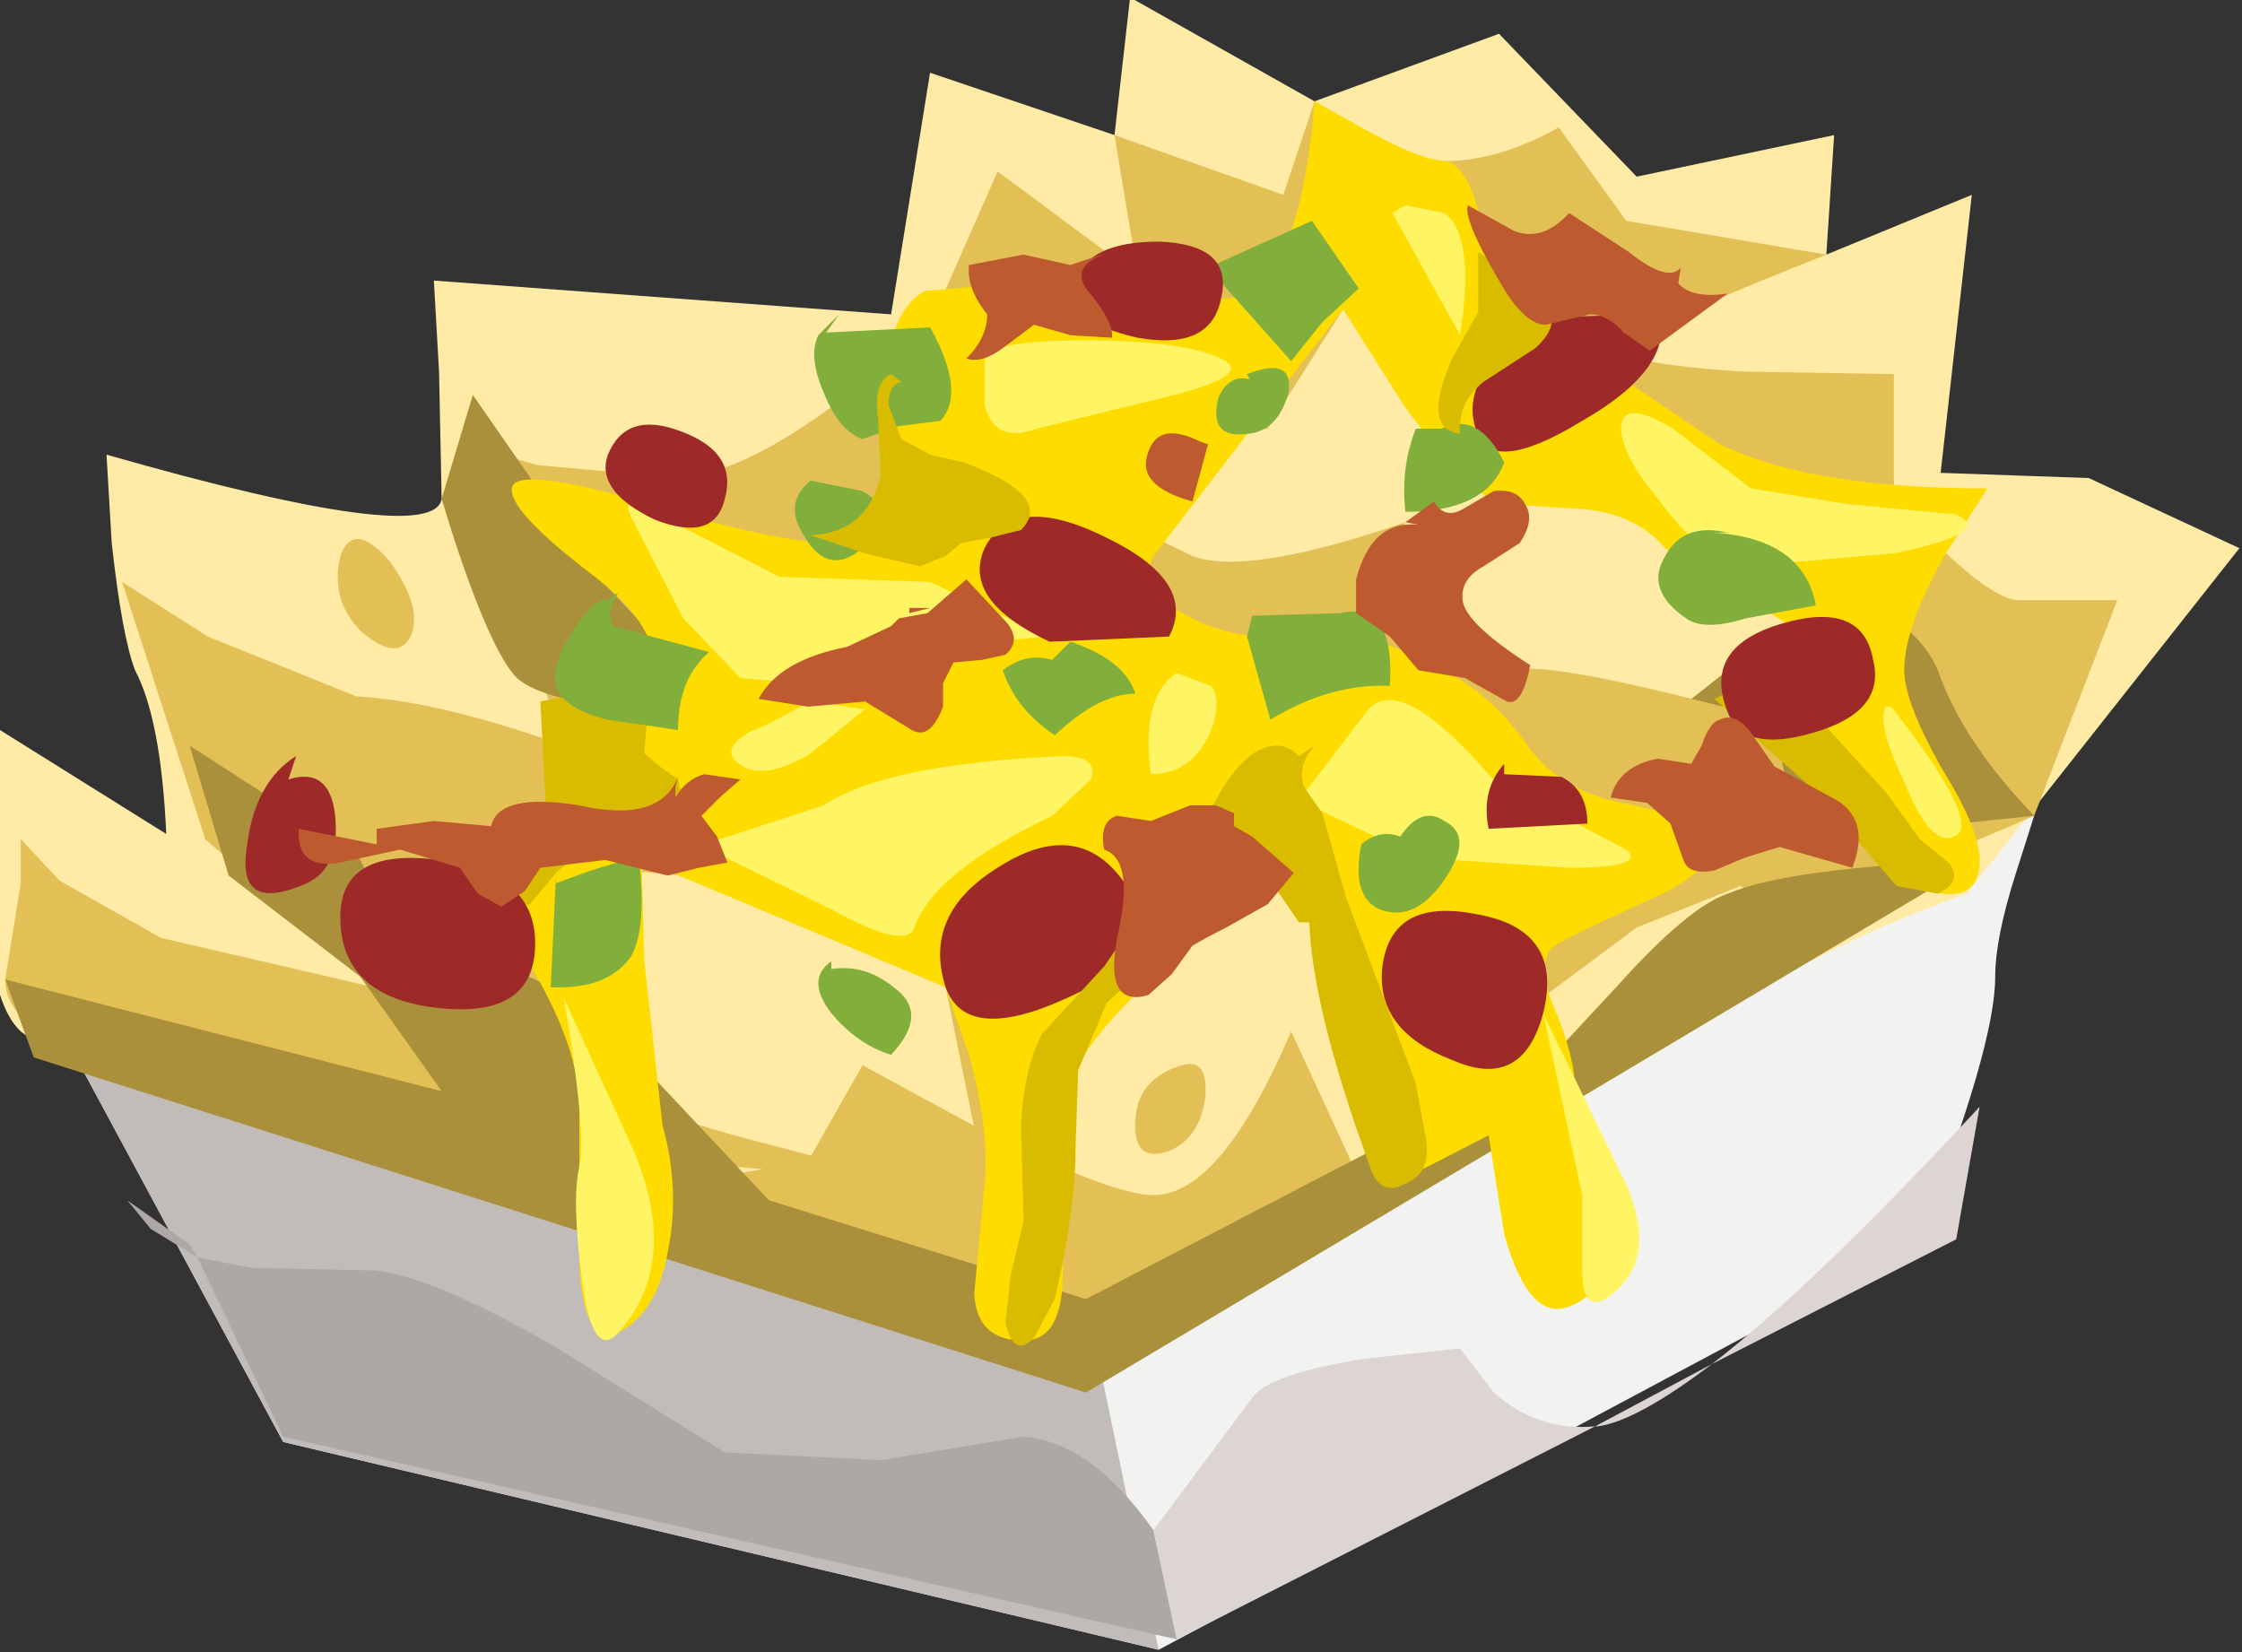 <?xml version="1.0" encoding="UTF-8" standalone="no"?>
<svg xmlns:xlink="http://www.w3.org/1999/xlink" height="31.8px" width="43.15px" xmlns="http://www.w3.org/2000/svg">
  <rect width="100%" height="100%" fill="#333333" stroke="none"/>
  <g transform="matrix(1.0, 0.0, 0.0, 1.0, 0.0, 0.0)">
    <use height="31.8" transform="matrix(1.0, 0.0, 0.0, 1.0, -0.25, -0.05)" width="43.35" xlink:href="#shape0"/>
  </g>
  <defs>
    <g id="shape0" transform="matrix(1.0, 0.0, 0.0, 1.0, 0.25, 0.05)">
      <path d="M39.15 15.7 L38.8 16.8 Q38.4 18.05 38.4 18.8 38.4 20.15 36.9 23.95 L22.3 31.75 5.45 27.75 1.3 20.05 39.15 15.7" fill="#f2f3f1" fill-rule="evenodd" stroke="none"/>
      <path d="M15.6 18.35 Q16.3 18.8 20.25 24.8 L20.9 25.0 22.3 31.75 5.45 27.75 1.3 20.05 15.6 18.35" fill="#c2bcb9" fill-rule="evenodd" stroke="none"/>
      <path d="M2.6 12.9 Q2.35 12.25 2.15 10.45 L2.05 8.75 Q8.35 10.55 8.5 9.6 L8.45 7.15 8.35 5.4 17.15 6.05 17.9 1.4 21.45 2.6 21.75 -0.05 25.3 1.95 28.85 0.65 31.5 3.4 35.3 2.6 35.15 4.9 37.95 3.75 37.35 9.1 40.2 9.2 43.1 10.55 37.85 17.2 Q35.15 18.15 32.5 19.85 30.35 21.2 26.05 23.0 21.45 24.9 20.25 24.8 L13.8 23.55 Q8.4 22.4 7.2 21.85 L3.6 20.85 Q1.0 20.35 0.4 19.85 -0.3 19.2 -0.25 16.55 L0.0 14.05 3.2 16.05 Q3.1 13.85 2.6 12.9" fill="#ffeba6" fill-rule="evenodd" stroke="none"/>
      <path d="M26.05 22.45 L26.8 22.8 20.6 25.65 12.95 22.8 15.55 22.35 16.6 20.5 18.9 21.75 Q21.4 23.0 22.2 23.0 23.5 23.0 24.85 19.85 L26.05 22.45" fill="#e3c056" fill-rule="evenodd" stroke="none"/>
      <path d="M4.0 12.25 L6.85 13.4 Q8.5 13.5 10.85 14.35 L8.9 8.55 10.35 8.95 13.05 9.2 Q14.8 9.1 17.9 6.25 L19.2 3.3 21.9 5.3 21.45 2.6 24.7 3.75 25.3 1.95 26.15 2.5 Q27.2 3.1 27.8 3.1 28.85 3.1 30.0 2.45 L31.3 4.25 35.15 4.9 Q32.5 5.95 31.3 6.55 30.6 6.95 33.5 7.15 L36.45 7.2 36.45 9.6 37.35 10.55 Q38.4 11.55 38.85 11.55 L40.75 11.55 39.15 15.7 Q35.75 17.2 34.3 17.3 33.35 17.45 32.6 15.65 L32.05 13.85 35.15 11.4 Q32.8 9.6 30.45 9.6 28.95 9.6 27.3 7.8 L25.85 5.95 24.4 8.25 19.85 9.2 22.95 10.7 Q24.0 11.1 27.05 10.05 L26.5 11.7 26.2 13.35 29.4 14.35 Q26.9 14.15 26.3 13.7 L26.2 13.35 Q21.5 11.9 20.15 12.25 19.05 12.45 16.4 12.25 L14.05 12.05 14.55 16.15 19.95 17.5 9.95 16.55 10.35 18.3 Q10.85 20.15 11.3 20.65 11.8 21.25 14.7 22.0 L17.75 22.8 7.9 21.85 3.75 20.8 1.3 20.05 Q0.1 19.65 0.1 18.85 L0.4 17.0 0.4 16.15 1.15 16.95 3.1 18.05 7.2 19.0 3.95 16.15 2.35 11.2 4.0 12.25" fill="#e3c056" fill-rule="evenodd" stroke="none"/>
      <path d="M0.1 18.85 L8.5 21.0 5.55 16.85 Q8.8 19.85 9.55 18.85 10.0 18.2 12.45 20.6 L14.8 23.1 20.9 25.0 29.85 20.35 31.15 18.95 Q32.5 17.45 33.25 17.2 34.4 16.7 38.1 16.55 L20.9 26.8 0.65 20.35 0.1 18.85" fill="#ab903b" fill-rule="evenodd" stroke="none"/>
      <path d="M8.5 9.6 L9.1 7.6 11.6 11.2 13.95 13.7 Q10.7 13.7 9.95 13.05 9.45 12.55 8.7 10.25 L8.5 9.6" fill="#ab903b" fill-rule="evenodd" stroke="none"/>
      <path d="M35.15 11.4 L36.1 11.7 Q37.1 12.25 37.35 13.05 37.85 14.35 39.15 15.7 L35.75 16.05 Q35.05 16.3 33.2 15.2 31.4 14.1 32.05 13.85 L35.15 11.4" fill="#ab903b" fill-rule="evenodd" stroke="none"/>
      <path d="M25.85 11.4 L27.25 12.25 29.15 12.9 Q29.85 12.7 34.1 13.85 L34.75 16.55 31.5 17.85 26.6 21.5 25.3 16.55 21.75 18.65 18.8 21.95 18.2 19.0 Q18.15 18.5 16.8 17.7 L15.55 17.0 18.55 14.7 20.05 15.7 Q21.7 16.6 22.5 16.05 23.8 15.0 25.85 11.4" fill="#e3c056" fill-rule="evenodd" stroke="none"/>
      <path d="M11.45 11.1 Q9.8 9.85 9.85 9.4 9.9 8.9 13.0 9.85 16.3 10.8 16.75 10.25 17.1 9.8 17.05 7.8 17.0 6.05 17.8 5.6 L20.65 5.35 23.5 5.75 Q25.0 5.75 25.3 1.95 L26.2 2.45 Q27.25 3.05 27.8 3.1 28.2 3.15 28.45 4.05 28.65 5.1 29.25 5.6 L30.85 6.3 Q31.4 6.45 31.3 6.55 31.1 6.9 31.4 7.4 L33.1 8.55 Q34.85 9.4 38.25 9.4 L37.45 10.65 Q36.65 12.05 36.65 12.9 36.65 13.5 37.35 14.75 38.1 15.95 38.1 16.55 38.1 17.4 37.15 17.15 36.25 16.95 35.75 16.05 L34.3 14.5 33.25 13.85 Q34.55 13.4 34.85 12.7 35.05 12.35 33.9 11.7 L32.05 10.55 Q31.5 9.9 30.5 9.8 L28.95 9.7 Q28.45 9.7 27.05 7.85 L25.85 5.95 22.2 10.7 Q21.85 11.35 22.85 11.85 23.75 12.35 25.0 12.25 26.2 12.1 27.4 12.7 28.65 13.25 29.4 14.35 30.0 15.2 31.2 15.45 32.5 15.7 32.8 16.05 33.25 16.55 32.0 17.2 30.45 17.9 30.0 18.15 29.55 18.4 29.85 19.25 30.35 20.4 30.3 21.0 L30.75 23.3 Q31.1 24.75 30.3 25.1 29.45 25.55 28.95 23.75 L28.65 21.85 26.8 22.8 25.3 16.55 22.95 18.15 Q20.6 20.1 20.45 21.3 L20.45 24.35 Q20.5 25.8 19.7 25.8 18.8 25.8 18.75 24.9 L18.95 22.8 Q19.05 21.75 18.65 20.3 L18.2 19.0 12.35 16.55 12.4 18.5 12.75 21.65 Q13.1 22.9 12.85 24.1 12.65 25.25 11.9 25.65 11.25 25.95 11.15 24.35 L11.15 21.3 Q11.15 20.2 10.25 18.65 L9.25 17.3 Q11.6 15.4 12.45 13.4 13.0 12.3 11.45 11.1" fill="#fedc00" fill-rule="evenodd" stroke="none"/>
      <path d="M13.2 12.9 Q12.75 13.15 12.45 13.9 L12.4 14.5 12.7 14.75 13.05 15.0 13.15 15.45 12.25 16.1 Q11.15 16.35 10.7 16.8 L10.2 17.4 Q9.95 17.5 9.85 16.8 9.7 16.25 10.0 16.05 L10.5 15.45 10.45 14.45 10.4 13.5 11.2 13.35 12.15 13.45 12.85 13.0 13.2 12.55 13.2 12.9" fill="#d9bc00" fill-rule="evenodd" stroke="none"/>
      <path d="M34.75 12.9 Q34.65 13.5 35.25 14.1 L36.3 15.25 36.95 16.15 37.5 16.6 Q37.8 16.95 37.3 17.2 L36.5 17.05 35.9 16.35 34.85 15.15 33.95 14.35 33.0 13.45 33.85 13.05 34.55 12.6 34.75 12.9" fill="#d9bc00" fill-rule="evenodd" stroke="none"/>
      <path d="M17.9 11.2 L20.15 12.25 16.9 12.55 15.45 13.15 14.25 13.05 13.15 11.9 12.2 10.05 Q11.8 9.35 12.85 10.0 L15.0 11.1 17.9 11.2" fill="#fff464" fill-rule="evenodd" stroke="none"/>
      <path d="M18.95 6.9 Q19.05 6.55 20.9 6.55 22.75 6.55 23.5 6.9 24.15 7.2 22.6 7.6 L19.95 8.25 Q19.15 8.55 18.95 7.8 L18.95 6.9" fill="#fff464" fill-rule="evenodd" stroke="none"/>
      <path d="M26.8 4.1 L27.05 3.95 27.8 4.1 Q28.4 4.55 28.1 6.45 L26.8 4.1" fill="#fff464" fill-rule="evenodd" stroke="none"/>
      <path d="M20.45 14.55 Q21.15 14.55 21.0 15.0 L20.25 15.7 Q17.95 16.8 17.6 17.85 17.45 18.3 16.0 17.5 L13.65 16.35 Q13.1 16.25 13.85 16.15 L15.85 15.5 Q17.05 14.7 20.45 14.55" fill="#fff464" fill-rule="evenodd" stroke="none"/>
      <path d="M26.3 13.7 Q26.9 12.9 28.65 14.9 29.05 15.35 30.05 15.7 L31.3 16.35 Q31.7 16.7 30.2 16.7 L27.95 16.55 Q27.4 16.55 26.15 15.95 L25.0 15.4 26.3 13.7" fill="#fff464" fill-rule="evenodd" stroke="none"/>
      <path d="M31.2 8.25 Q31.2 7.65 32.2 8.25 L33.7 9.4 35.55 9.7 37.65 9.9 Q38.4 10.25 36.45 10.65 L33.55 10.9 Q32.75 10.75 31.95 9.65 31.2 8.75 31.2 8.25" fill="#fff464" fill-rule="evenodd" stroke="none"/>
      <path d="M10.85 19.2 L12.2 22.15 Q13.1 24.3 11.9 25.65 11.4 26.2 11.2 24.6 11.0 23.1 11.15 22.45 11.3 21.85 10.85 19.2" fill="#fff464" fill-rule="evenodd" stroke="none"/>
      <path d="M6.55 10.7 Q6.8 10.0 7.5 10.8 8.15 11.7 7.9 12.25 7.65 12.75 6.95 12.15 6.35 11.55 6.55 10.7" fill="#e3c056" fill-rule="evenodd" stroke="none"/>
      <path d="M22.75 20.5 Q23.25 20.35 23.2 21.1 23.1 21.9 22.5 22.15 21.8 22.4 21.85 21.55 21.9 20.75 22.75 20.5" fill="#e3c056" fill-rule="evenodd" stroke="none"/>
      <path d="M4.4 16.85 L3.65 14.35 6.75 16.35 Q7.3 16.7 7.2 19.0 L4.4 16.85" fill="#ab903b" fill-rule="evenodd" stroke="none"/>
      <path d="M2.45 23.1 L3.65 23.95 3.8 24.2 2.9 23.65 2.45 23.1 M3.8 24.2 L4.85 24.4 7.2 24.45 Q8.3 24.55 10.65 25.9 L13.95 27.95 16.95 28.1 19.7 27.65 Q21.0 27.75 22.2 29.45 L22.65 31.55 5.45 27.65 3.8 24.2" fill="#ada8a5" fill-rule="evenodd" stroke="none"/>
      <path d="M32.95 26.25 Q34.9 24.75 38.1 21.3 L37.65 23.85 32.95 26.25 Q31.5 27.35 30.75 27.45 L30.7 27.45 22.65 31.55 22.2 29.45 24.1 26.9 Q24.4 26.45 26.25 26.15 L28.1 25.95 28.75 26.8 Q29.6 27.55 30.7 27.45 L32.95 26.25" fill="#dcd5d2" fill-rule="evenodd" stroke="none"/>
      <path d="M29.7 19.5 L31.3 22.8 Q31.95 24.3 30.9 25.0 30.45 25.25 30.45 24.45 L30.45 23.0 29.7 19.5" fill="#fff464" fill-rule="evenodd" stroke="none"/>
      <path d="M18.95 10.55 Q19.5 9.45 21.3 10.35 23.05 11.2 22.5 12.25 L20.2 12.35 Q18.5 11.55 18.95 10.55" fill="#9e2929" fill-rule="evenodd" stroke="none"/>
      <path d="M6.55 17.65 Q6.55 16.3 8.45 16.55 10.3 16.8 10.3 18.15 10.3 19.6 8.45 19.4 6.55 19.2 6.55 17.65" fill="#9e2929" fill-rule="evenodd" stroke="none"/>
      <path d="M18.2 19.0 Q17.75 17.6 19.2 16.7 20.75 15.7 21.65 17.0 22.45 18.35 20.55 19.2 18.6 20.1 18.2 19.0" fill="#9e2929" fill-rule="evenodd" stroke="none"/>
      <path d="M26.6 18.65 Q26.75 17.25 28.45 17.6 30.1 17.9 29.7 19.5 29.3 21.0 27.95 20.4 26.5 19.85 26.6 18.65" fill="#9e2929" fill-rule="evenodd" stroke="none"/>
      <path d="M28.4 8.25 Q28.05 7.15 29.8 6.1 L31.95 6.05 Q32.2 7.1 30.45 8.1 28.65 9.2 28.4 8.25" fill="#9e2929" fill-rule="evenodd" stroke="none"/>
      <path d="M11.7 8.75 Q12.05 7.9 13.1 8.3 14.2 8.7 13.95 9.6 13.75 10.45 12.6 10.0 11.45 9.45 11.7 8.75" fill="#9e2929" fill-rule="evenodd" stroke="none"/>
      <path d="M34.3 12.0 Q35.85 11.55 36.05 12.7 36.3 13.7 34.9 14.1 33.55 14.5 33.25 13.7 32.75 12.45 34.3 12.0" fill="#9e2929" fill-rule="evenodd" stroke="none"/>
      <path d="M15.75 6.45 L16.15 6.05 15.9 6.4 17.9 6.3 Q18.6 7.55 18.1 8.1 L17.3 8.2 16.6 8.45 Q16.15 8.3 15.85 7.55 15.55 6.85 15.75 6.45" fill="#82ae3c" fill-rule="evenodd" stroke="none"/>
      <path d="M23.25 5.15 L24.25 4.7 25.25 4.25 26.15 5.55 25.45 6.2 24.85 6.95 23.25 5.15" fill="#82ae3c" fill-rule="evenodd" stroke="none"/>
      <path d="M24.0 12.25 L24.1 11.85 25.8 11.8 Q26.85 11.55 26.75 13.2 25.6 13.15 24.45 13.85 L24.0 12.25" fill="#82ae3c" fill-rule="evenodd" stroke="none"/>
      <path d="M20.25 12.7 L20.6 12.35 Q21.65 12.7 21.85 13.35 21.15 13.35 20.3 14.15 19.55 13.65 19.3 12.9 19.75 12.55 20.25 12.7" fill="#82ae3c" fill-rule="evenodd" stroke="none"/>
      <path d="M10.7 16.85 L10.7 17.0 Q12.0 16.5 12.3 16.55 12.45 17.85 12.15 18.4 11.7 19.05 10.6 19.0 L10.7 16.85" fill="#82ae3c" fill-rule="evenodd" stroke="none"/>
      <path d="M16.0 18.5 L16.0 18.65 Q16.65 18.55 17.2 19.0 17.9 19.5 17.15 20.3 16.5 20.1 16.0 19.5 15.5 18.85 16.0 18.5" fill="#82ae3c" fill-rule="evenodd" stroke="none"/>
      <path d="M26.95 16.1 Q27.35 15.5 27.8 15.8 28.4 16.1 27.75 17.0 27.2 17.75 26.55 17.5 26.0 17.25 26.2 16.25 26.55 15.95 26.95 16.1" fill="#82ae3c" fill-rule="evenodd" stroke="none"/>
      <path d="M33.25 10.25 L32.95 10.25 Q34.7 10.35 34.95 11.65 L33.6 11.9 Q32.8 12.15 32.45 11.9 31.65 11.35 32.05 10.7 32.4 10.05 33.25 10.25" fill="#82ae3c" fill-rule="evenodd" stroke="none"/>
      <path d="M11.7 11.55 L11.9 11.4 Q11.65 11.8 11.8 12.05 L13.65 12.55 Q13.05 13.05 13.05 14.05 L11.7 13.85 Q10.85 13.65 10.7 13.2 10.6 12.8 11.05 12.1 11.5 11.45 11.7 11.55" fill="#82ae3c" fill-rule="evenodd" stroke="none"/>
      <path d="M15.6 9.25 L16.6 9.45 Q17.3 9.85 16.6 10.55 15.95 11.1 15.5 10.35 15.05 9.7 15.6 9.25" fill="#82ae3c" fill-rule="evenodd" stroke="none"/>
      <path d="M24.05 7.3 L24.0 7.2 Q24.9 6.85 24.8 7.55 24.6 8.3 24.0 8.35 23.25 8.45 23.45 7.65 23.65 7.2 24.05 7.3" fill="#82ae3c" fill-rule="evenodd" stroke="none"/>
      <path d="M27.75 8.25 Q28.45 7.9 28.95 8.9 28.6 9.85 27.05 9.85 26.95 9.0 27.25 8.25 L27.75 8.25" fill="#82ae3c" fill-rule="evenodd" stroke="none"/>
      <path d="M20.7 5.4 Q20.95 4.65 22.3 4.65 23.75 4.7 23.5 5.75 23.3 6.75 21.9 6.5 20.5 6.2 20.7 5.4" fill="#9e2929" fill-rule="evenodd" stroke="none"/>
      <path d="M5.7 14.55 L5.55 15.0 Q6.35 14.75 6.45 15.7 6.55 16.7 5.9 17.0 4.55 17.6 4.75 16.3 4.9 15.05 5.7 14.55" fill="#9e2929" fill-rule="evenodd" stroke="none"/>
      <path d="M28.95 14.7 L28.95 14.9 30.05 14.95 Q30.55 15.2 30.55 15.85 L28.65 15.95 Q28.5 15.2 28.95 14.7" fill="#9e2929" fill-rule="evenodd" stroke="none"/>
      <path d="M25.0 14.55 L25.3 14.35 Q24.95 14.75 25.1 15.15 L25.45 15.65 25.9 17.25 27.25 20.85 27.45 21.95 Q27.55 22.6 27.0 22.8 26.6 23.0 26.4 22.55 L26.1 21.7 Q25.25 19.2 25.2 17.75 L25.0 17.75 24.45 16.95 23.6 17.5 22.35 18.35 21.3 19.3 20.75 20.6 20.7 22.1 Q20.7 23.3 20.3 25.0 L19.9 25.75 Q19.5 26.15 19.35 25.45 L19.45 24.55 19.7 23.5 19.65 21.65 Q19.7 20.6 20.05 19.9 L21.25 18.6 22.35 17.0 23.4 15.4 Q23.65 14.9 24.05 14.55 24.6 14.15 25.0 14.55" fill="#d9bc00" fill-rule="evenodd" stroke="none"/>
      <path d="M17.35 7.35 Q17.1 7.4 17.1 7.8 L17.35 8.45 17.9 8.75 18.55 8.9 Q20.3 9.55 19.65 10.2 L19.05 10.35 18.5 10.45 18.2 10.7 17.7 10.9 16.65 10.65 15.6 10.3 Q16.7 10.25 16.95 9.15 L16.9 8.05 Q16.8 7.35 17.15 7.2 L17.35 7.35" fill="#d9bc00" fill-rule="evenodd" stroke="none"/>
      <path d="M28.45 4.85 L28.85 5.1 29.7 5.8 Q30.1 6.2 29.55 6.7 L28.55 7.35 Q28.05 7.75 28.1 8.35 27.35 8.25 27.95 6.9 L28.45 6.0 28.45 4.85" fill="#d9bc00" fill-rule="evenodd" stroke="none"/>
      <path d="M36.3 13.6 L36.4 13.6 Q38.2 15.9 37.6 16.1 37.15 16.3 36.65 15.05 36.1 13.9 36.3 13.6" fill="#fff464" fill-rule="evenodd" stroke="none"/>
      <path d="M23.3 13.2 Q23.5 13.4 23.35 13.95 23.0 14.9 22.15 14.9 21.95 13.4 22.65 12.95 L23.3 13.2" fill="#fff464" fill-rule="evenodd" stroke="none"/>
      <path d="M14.75 13.95 L15.6 13.5 16.65 13.65 15.6 14.5 Q14.85 14.95 14.4 14.8 13.75 14.5 14.4 14.1 L14.75 13.95" fill="#fff464" fill-rule="evenodd" stroke="none"/>
      <path d="M27.3 10.1 L27.05 10.05 27.6 9.65 Q27.8 10.0 28.15 9.8 L28.75 9.45 Q29.2 9.4 29.35 9.7 29.55 10.0 29.25 10.45 L28.55 10.9 Q28.1 11.15 28.15 11.55 28.2 12.0 29.45 12.8 29.3 13.6 29.0 13.5 L28.2 13.05 27.3 12.9 26.75 12.25 26.1 11.8 26.1 11.15 Q26.4 10.0 27.3 10.1" fill="#bd5a2f" fill-rule="evenodd" stroke="none"/>
      <path d="M33.7 14.1 L34.15 14.75 35.35 15.4 Q36.0 15.8 35.65 16.7 L34.25 16.3 33.6 16.5 33.0 16.75 Q32.5 16.85 32.4 16.55 L32.15 15.85 31.7 15.45 31.0 15.35 Q31.15 14.75 31.9 14.6 L32.55 14.7 32.75 14.35 Q32.9 13.9 33.1 13.85 33.4 13.7 33.7 14.1" fill="#bd5a2f" fill-rule="evenodd" stroke="none"/>
      <path d="M17.9 11.7 L17.5 11.8 17.5 11.7 17.9 11.7 M16.3 12.45 L17.15 12.05 17.3 11.9 17.85 11.8 18.6 11.15 19.3 11.9 Q19.7 12.3 19.35 12.6 L18.9 12.7 18.35 12.75 18.15 13.15 18.15 13.6 Q17.9 14.25 17.55 14.05 L16.65 13.5 15.55 13.6 14.6 13.45 Q15.0 12.7 16.3 12.45" fill="#bd5a2f" fill-rule="evenodd" stroke="none"/>
      <path d="M13.55 14.9 L14.25 15.0 13.85 15.35 13.5 15.7 13.8 16.1 14.0 16.6 13.45 16.7 12.85 16.85 11.65 16.55 10.4 16.7 10.1 17.15 9.65 17.45 9.2 17.2 8.85 16.7 7.7 16.35 6.55 16.6 Q5.7 16.75 5.75 15.95 L7.25 16.25 7.25 15.95 8.35 15.8 9.45 15.9 Q9.6 15.25 11.15 15.5 12.7 15.85 13.05 14.95 L13.0 15.15 13.0 15.35 Q13.2 15.0 13.55 14.9" fill="#bd5a2f" fill-rule="evenodd" stroke="none"/>
      <path d="M20.6 5.1 L21.35 4.85 Q20.6 5.1 20.9 5.55 21.45 6.2 21.4 6.5 L20.6 6.45 19.9 6.25 19.3 6.7 Q18.9 7.0 18.6 6.9 19.0 6.5 19.0 6.05 18.6 5.55 18.65 5.1 L19.7 4.9 20.6 5.1" fill="#bd5a2f" fill-rule="evenodd" stroke="none"/>
      <path d="M22.15 15.8 L22.9 15.5 23.4 15.5 23.75 15.65 23.75 15.9 24.1 16.1 24.9 16.8 24.4 17.4 23.6 17.85 Q23.2 18.05 22.95 18.2 L22.55 18.75 22.1 19.15 Q21.25 19.4 21.5 18.05 21.85 16.55 21.25 16.35 21.15 15.8 21.5 15.7 L22.15 15.8" fill="#bd5a2f" fill-rule="evenodd" stroke="none"/>
      <path d="M30.2 4.1 L31.35 4.85 Q32.1 5.45 32.35 5.15 L32.3 5.45 Q32.55 5.75 33.25 5.65 L31.75 6.75 31.25 6.4 Q30.95 6.05 30.6 6.05 L29.75 6.25 Q29.4 6.25 29.0 5.65 28.15 4.25 28.25 3.95 L29.15 4.45 Q29.7 4.65 30.2 4.1" fill="#bd5a2f" fill-rule="evenodd" stroke="none"/>
      <path d="M22.1 8.7 Q22.3 8.1 23.1 8.5 L23.25 8.55 22.95 9.65 Q21.85 9.35 22.1 8.7" fill="#bd5a2f" fill-rule="evenodd" stroke="none"/>
    </g>
  </defs>
</svg>
